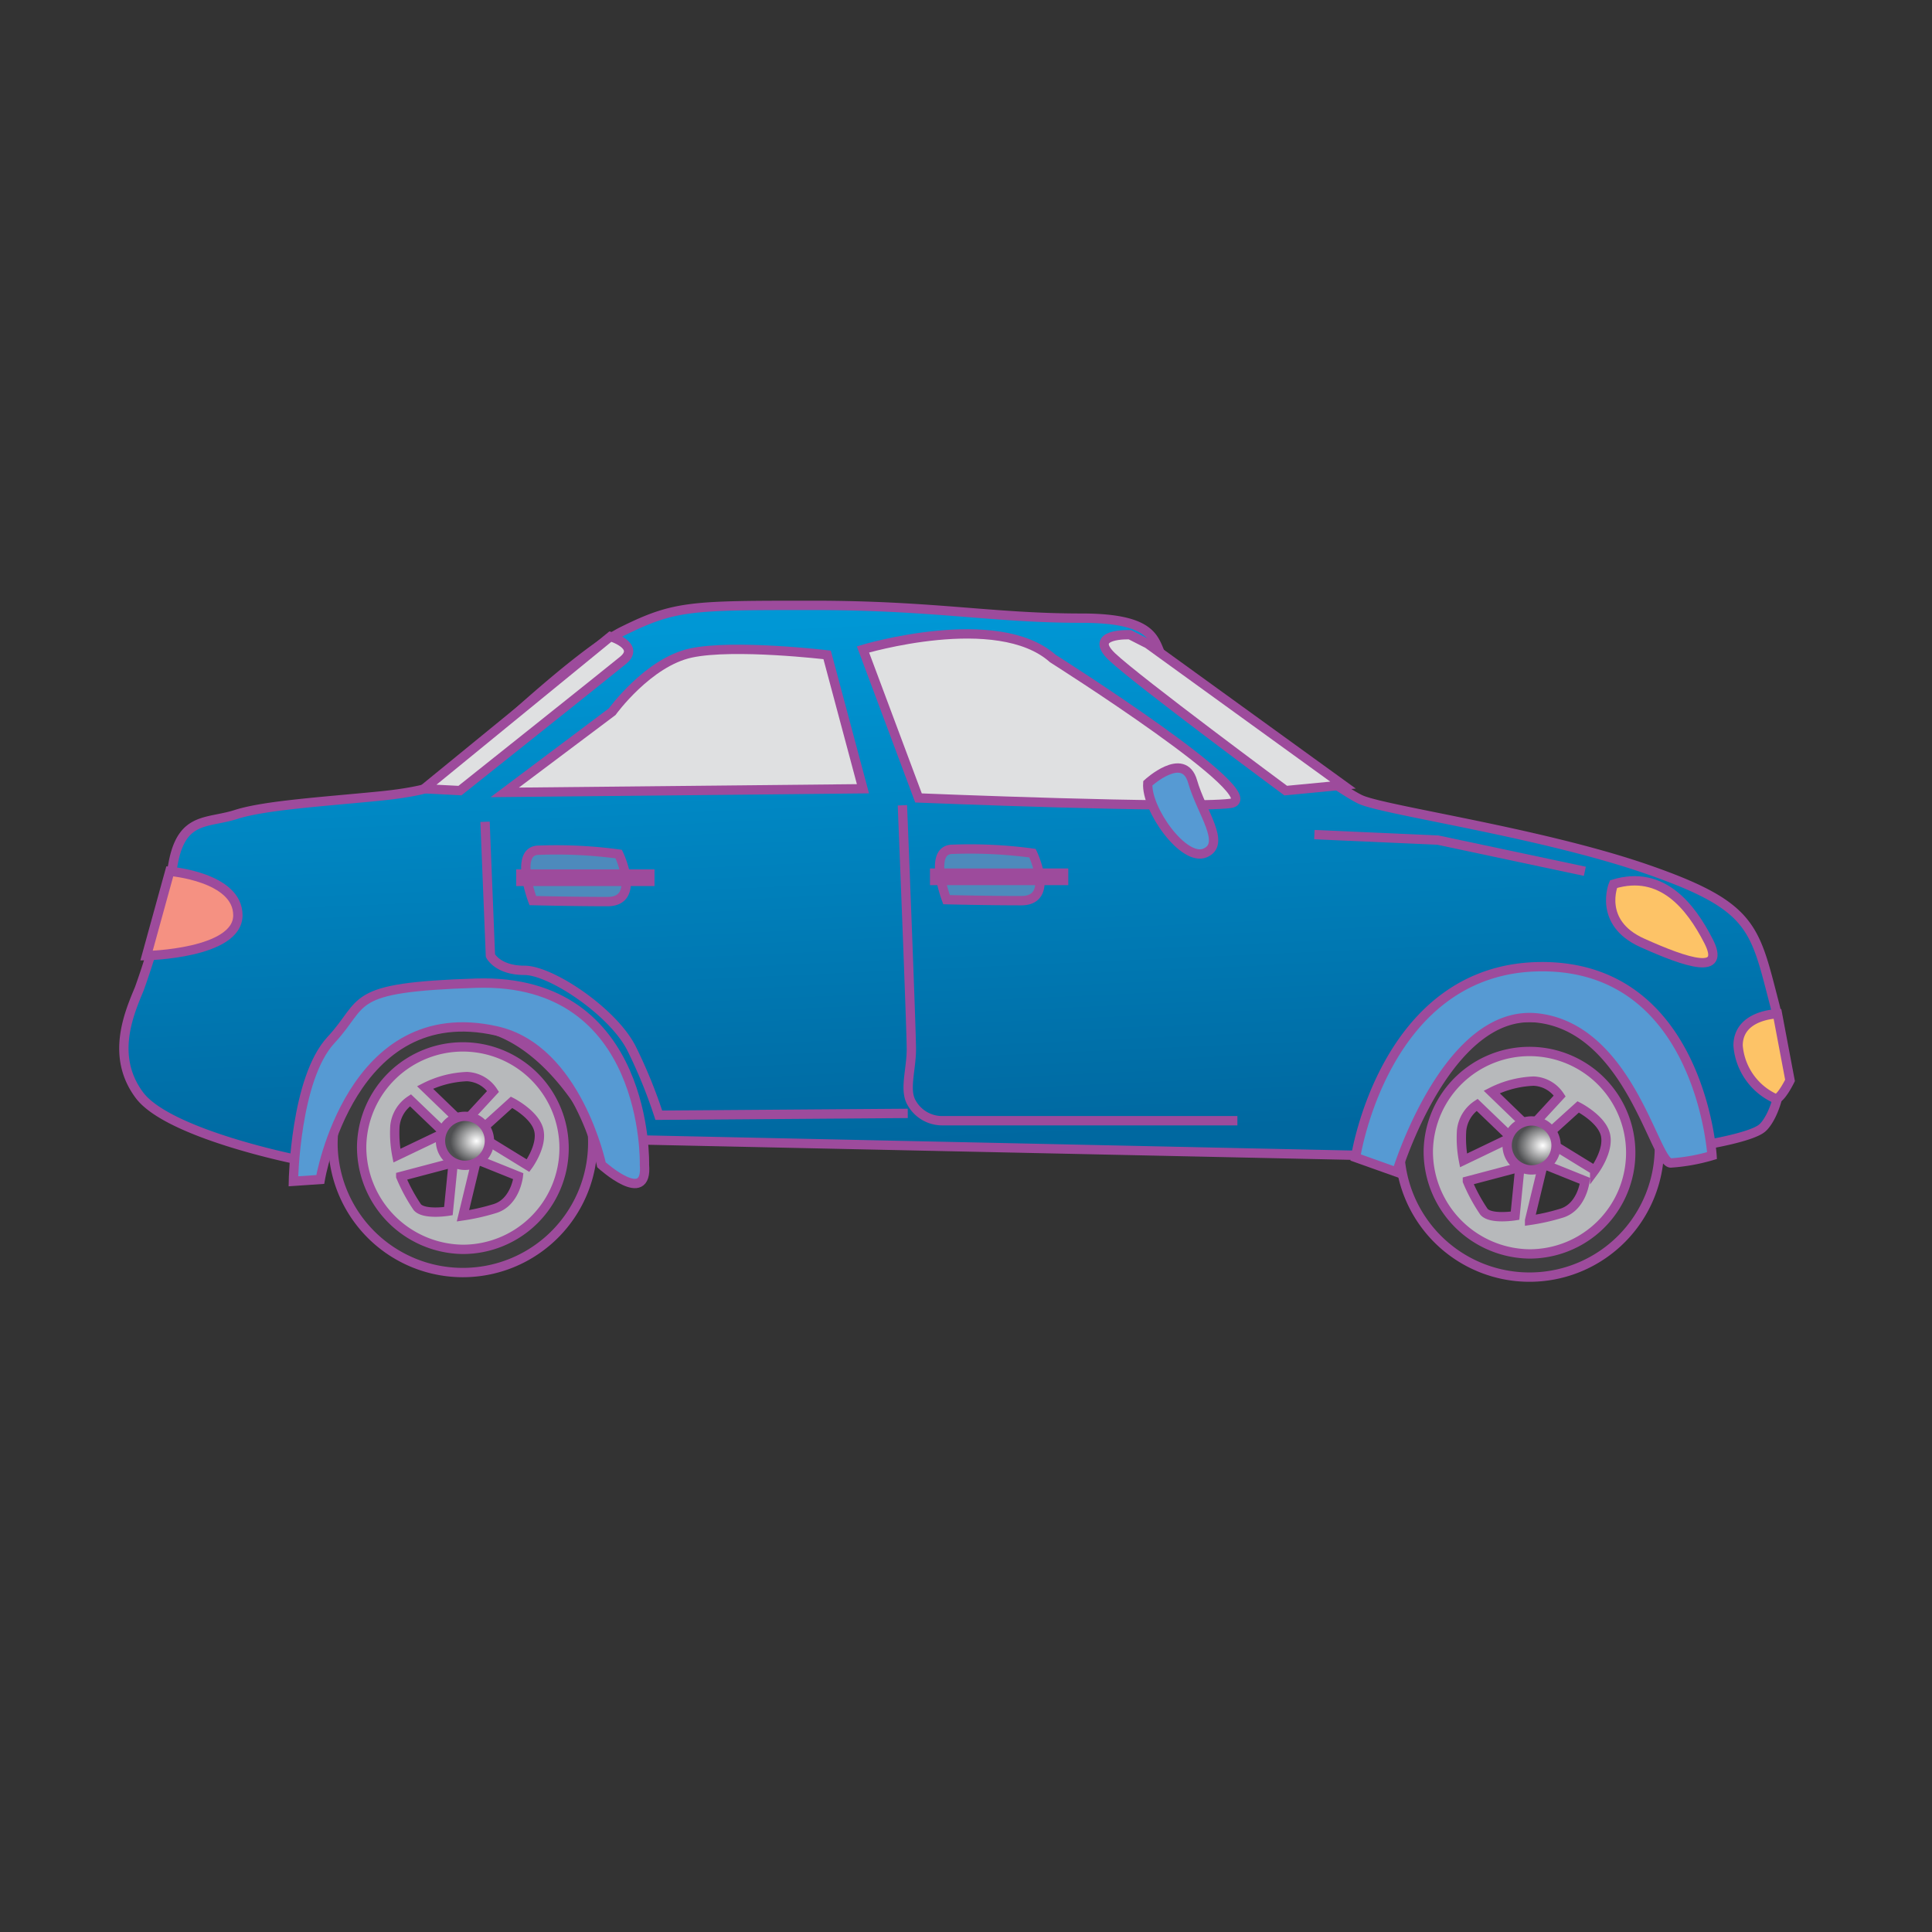 <svg id="word" xmlns="http://www.w3.org/2000/svg" xmlns:xlink="http://www.w3.org/1999/xlink" viewBox="0 0 160 160"><rect x="0" y="0" width="160" height="160" fill="#333333" stroke="none"/><defs><style>.cls-1{fill:#b7b9bb;}.cls-1,.cls-10,.cls-11,.cls-12,.cls-2,.cls-3,.cls-4,.cls-5,.cls-6,.cls-7,.cls-8,.cls-9{stroke:#9d4b9c;stroke-width:0.773px;}.cls-2{fill:url(#radial-gradient);}.cls-3{fill:#3e3e3f;}.cls-4{fill:url(#linear-gradient);}.cls-5{fill:#569ad3;}.cls-6{fill:#dfe0e1;}.cls-7{fill:none;}.cls-8{fill:#fdc367;}.cls-9{fill:#f59182;}.cls-10{fill:#4d8abc;}.cls-11{fill:#4881b0;}.cls-12{fill:url(#radial-gradient-2);}</style><radialGradient id="radial-gradient" cx="4478.456" cy="-293.449" r="2.93" gradientTransform="matrix(-0.738, 0, 0, 0.646, 3344.571, 284.059)" gradientUnits="userSpaceOnUse"><stop offset="0" stop-color="#fff"/><stop offset="1" stop-color="#4e4f51"/></radialGradient><linearGradient id="linear-gradient" x1="763.476" y1="51.137" x2="765.416" y2="94.476" gradientTransform="translate(-686.168)" gradientUnits="userSpaceOnUse"><stop offset="0" stop-color="#0097d5"/><stop offset="1" stop-color="#0068a0"/></linearGradient><radialGradient id="radial-gradient-2" cx="4358.795" cy="-292.861" r="2.93" xlink:href="#radial-gradient"/></defs><path class="cls-1" d="M29.211,94.92a9.471,9.471,0,1,0,9.468-9.644A9.558,9.558,0,0,0,29.211,94.92Zm14.52,1.614-4.265-2.622,2.9-2.624s1.932.984,2.253,2.3S43.731,96.534,43.731,96.534Zm-5.392,4.154,1.127-4.672,3.46,1.393s-.241,2.213-2.011,2.7A17.759,17.759,0,0,1,38.339,100.688Zm0-7.6L35.2,90.059a8.411,8.411,0,0,1,3.46-.9,2.706,2.706,0,0,1,2.172,1.229Zm-5.15,4.344,4.345-1.148-.4,4.017s-2.011.328-2.575-.327A14.338,14.338,0,0,1,33.189,97.436Zm-.483-4.18a2.894,2.894,0,0,1,1.288-2.131l2.816,2.7-3.942,1.885A9.752,9.752,0,0,1,32.706,93.256Z"/><path class="cls-2" d="M36.48,94.46a2.026,2.026,0,1,0,2.026-2.007A2.016,2.016,0,0,0,36.48,94.46Z"/><path class="cls-3" d="M27.577,94.884A10.757,10.757,0,1,0,38.331,83.873,10.886,10.886,0,0,0,27.577,94.884Zm2.374,0a8.383,8.383,0,1,1,8.38,8.582A8.483,8.483,0,0,1,29.951,94.884Z"/><path class="cls-4" d="M141.337,94.787s3.708-.607,4.6-1.367,2.584-4.263,1.006-10.318c-1.646-6.323-1.747-8.06-10.5-11.1s-21.657-4.861-23.734-5.772-14.24-9.872-15.872-11.088.149-3.949-7.269-3.949S77.4,50.134,67.316,50.134s-11.423,0-15.724,2.126S36.758,64.715,36.758,64.715s-.742.759-5.34,1.215-9.5.76-11.867,1.519S15.1,67.6,14.359,71.4a67.317,67.317,0,0,1-2.819,10.48c-.89,2.127-2.373,5.62,0,8.81S24.446,96,24.446,96l2.373.151S28.9,86.13,36.906,84.915s12.757,9.417,12.757,9.417L113.449,95.7s5.34-15.948,15.872-12.151,9.494,11.392,9.494,11.392Z"/><path class="cls-5" d="M53.372,96.458s.445-15.492-13.944-15.036c-10.823.343-9.049,1.519-12.016,4.708s-3.115,11.7-3.115,11.7l2.225-.152s2.522-15.036,14.612-12.3c6.669,1.508,8.678,11.087,8.678,11.087S53.668,99.952,53.372,96.458Z"/><path class="cls-6" d="M87.193,54.538s18.246,11.544,14.686,12-25.812-.455-25.812-.455l-4.6-12.3S82.594,50.437,87.193,54.538Z"/><path class="cls-6" d="M68.5,54.235l2.966,11.087-29.667.3,8.9-6.683s2.966-4.1,6.527-4.861S68.5,54.235,68.5,54.235Z"/><path class="cls-6" d="M93.572,52.564s-3.56-.152-1.484,1.822,14.389,11.088,14.389,11.088l4.747-.455-16.169-11.7Z"/><path class="cls-6" d="M50.553,52.716s2.522.759,1.039,1.975-13.5,10.783-13.5,10.783l-2.967-.152Z"/><path class="cls-5" d="M95.055,64.867s2.967-2.734,3.708-.152,2.819,5.164,1.038,5.923S94.907,66.993,95.055,64.867Z"/><path class="cls-7" d="M74.733,66.69s.742,18.529.742,20.2-.594,3.341,0,4.4A2.9,2.9,0,0,0,78,92.813h24.476"/><path class="cls-8" d="M133.623,73.221S132.288,76.409,136,78.08s6.971,2.734,5.488-.151S137.628,72.006,133.623,73.221Z"/><path class="cls-8" d="M147.2,83.958s-3.259.054-3.259,2.637a5.281,5.281,0,0,0,3.114,4.4c.446,0,1.187-1.519,1.187-1.519Z"/><path class="cls-9" d="M14.062,72.157S19.7,72.613,19.7,75.8s-7.565,3.341-7.565,3.341Z"/><path class="cls-7" d="M40.169,68.056l.446,11.087s.593,1.216,2.818,1.216,7.418,3.493,8.9,6.531a41.417,41.417,0,0,1,2.226,5.468l20.618-.152"/><path class="cls-10" d="M85.507,70.655s1.888,3.935-.931,3.935-6.189-.083-6.189-.083-1.578-4.172.5-4.172A38.675,38.675,0,0,1,85.507,70.655Z"/><rect class="cls-11" x="77.403" y="72.309" width="10.681" height="0.608"/><polyline class="cls-7" points="131.25 72.157 119.086 69.575 108.851 69.119"/><path class="cls-1" d="M117.547,95.3a9.47,9.47,0,1,0,9.468-9.645A9.557,9.557,0,0,0,117.547,95.3Zm14.519,1.613L127.8,94.292l2.9-2.624s1.93.984,2.252,2.295S132.066,96.914,132.066,96.914Zm-5.391,4.153L127.8,96.4l3.461,1.393s-.242,2.213-2.012,2.7A17.607,17.607,0,0,1,126.675,101.067Zm0-7.6-3.138-3.032a8.41,8.41,0,0,1,3.459-.9,2.709,2.709,0,0,1,2.173,1.229Zm-5.151,4.345,4.346-1.148-.4,4.017s-2.012.328-2.575-.327A14.294,14.294,0,0,1,121.524,97.816Zm-.482-4.18a2.892,2.892,0,0,1,1.287-2.132l2.817,2.706L121.2,96.1A9.727,9.727,0,0,1,121.042,93.636Z"/><path class="cls-12" d="M124.815,94.84a2.026,2.026,0,1,0,2.026-2.006A2.016,2.016,0,0,0,124.815,94.84Z"/><path class="cls-3" d="M115.913,95.263a10.757,10.757,0,1,0,10.754-11.011A10.885,10.885,0,0,0,115.913,95.263Zm2.373,0a8.383,8.383,0,1,1,8.381,8.582A8.483,8.483,0,0,1,118.286,95.263Z"/><path class="cls-5" d="M141.782,95.7s-.949-15.721-14.167-15.644c-12.979.076-15.352,15.8-15.352,15.8l3.411,1.215s4.153-13.67,11.719-12.758,9.642,12,10.977,12A15.764,15.764,0,0,0,141.782,95.7Z"/><path class="cls-10" d="M51.241,70.731s1.888,3.935-.931,3.935-6.189-.083-6.189-.083-1.578-4.173.5-4.173A38.662,38.662,0,0,1,51.241,70.731Z"/><rect class="cls-11" x="43.136" y="72.385" width="10.681" height="0.608"/></svg>